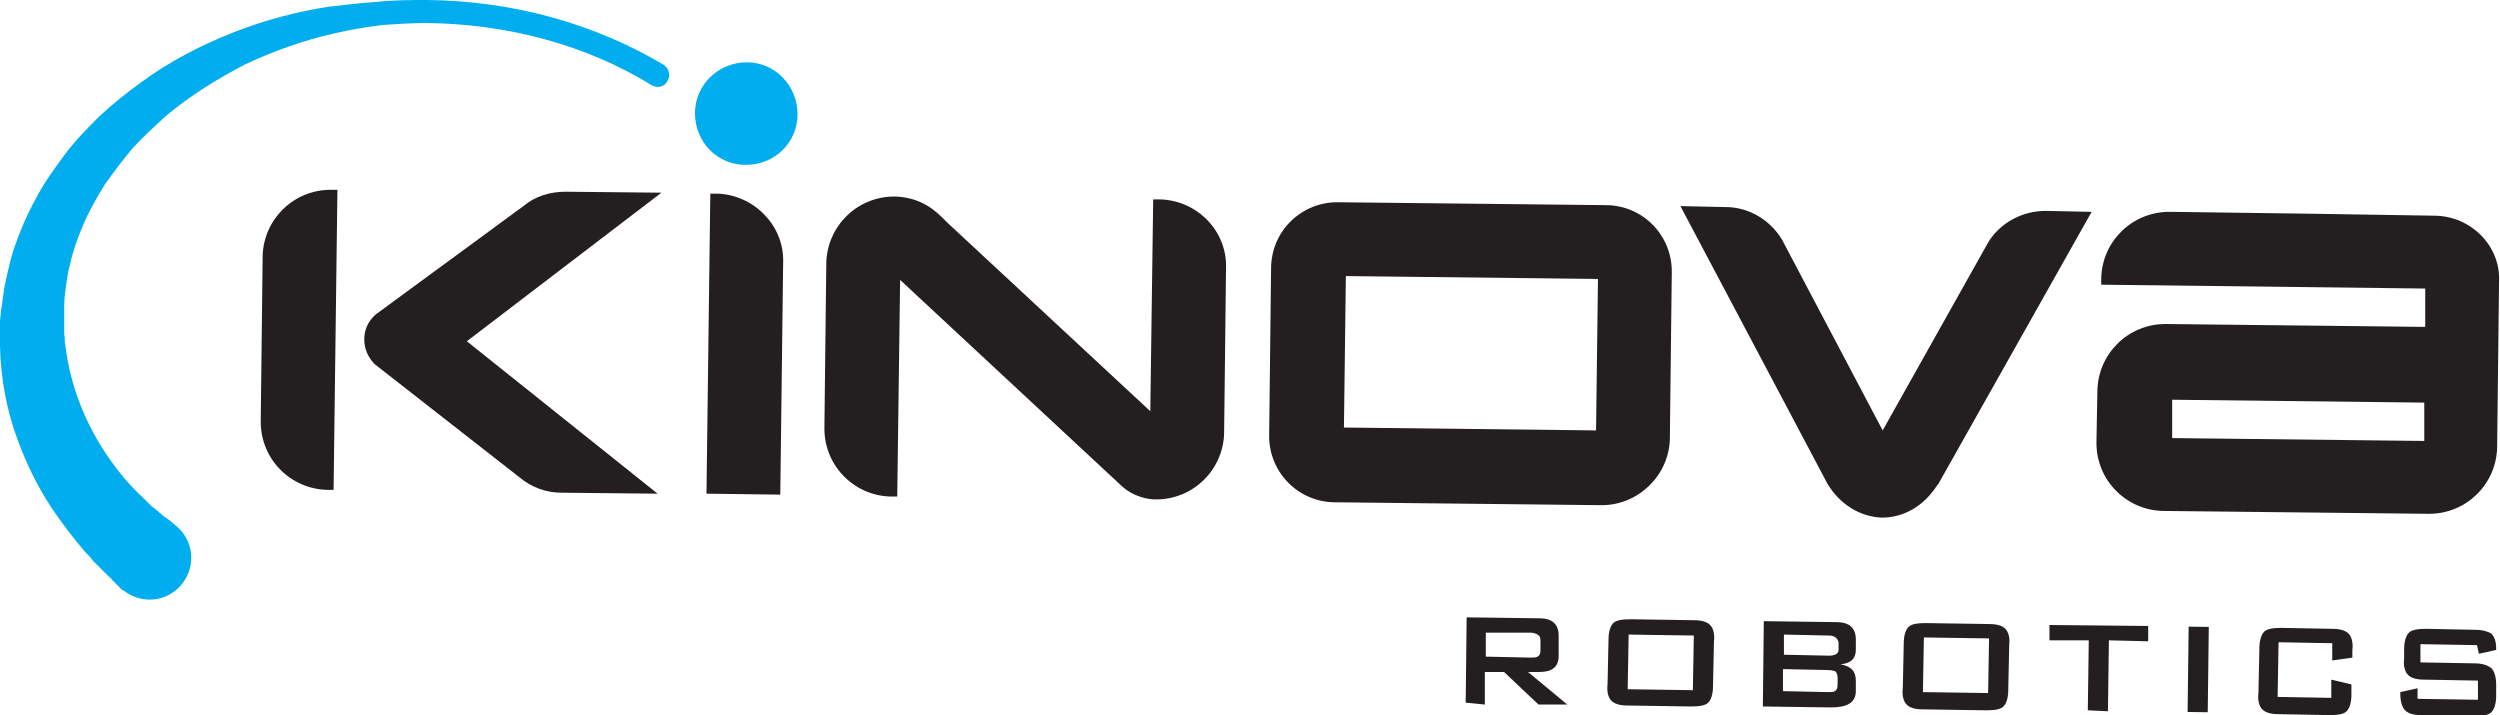<?xml version="1.0" encoding="utf-8"?>
<!-- Generator: Adobe Illustrator 15.0.0, SVG Export Plug-In . SVG Version: 6.00 Build 0)  -->
<!DOCTYPE svg PUBLIC "-//W3C//DTD SVG 1.1//EN" "http://www.w3.org/Graphics/SVG/1.1/DTD/svg11.dtd">
<svg version="1.1" id="Layer_1" xmlns="http://www.w3.org/2000/svg" xmlns:xlink="http://www.w3.org/1999/xlink" x="0px" y="0px"
	 width="260.8px" height="74.6px" viewBox="0 0 260.8 74.6" enable-background="new 0 0 260.8 74.6" xml:space="preserve">
<g>
	<path fill="#231F20" d="M152.9,73.3l0.1-8.9l7.6,0.1c1.3,0,2,0.6,2,1.8l0,2.1c0,1.2-0.7,1.7-2,1.7l-1.2,0l4.1,3.4l-3,0l-3.6-3.4
		l-2,0l0,3.4L152.9,73.3z M159.7,66L155,66l0,2.5l4.7,0.1c0.3,0,0.5,0,0.7-0.1c0.2-0.1,0.3-0.3,0.3-0.6l0-1.1c0-0.3-0.1-0.5-0.3-0.6
		C160.2,66.1,160,66,159.7,66"/>
	<path fill="#231F20" d="M167.8,66.7c0-0.8,0.2-1.4,0.5-1.7c0.3-0.3,0.9-0.4,1.8-0.4l6.6,0.1c0.9,0,1.4,0.2,1.7,0.5
		c0.3,0.3,0.5,0.9,0.4,1.7l-0.1,4.7c0,0.8-0.2,1.4-0.5,1.7c-0.3,0.3-0.9,0.4-1.8,0.4l-6.6-0.1c-0.9,0-1.4-0.2-1.7-0.5
		c-0.3-0.3-0.5-0.9-0.4-1.7L167.8,66.7z M169.8,71.9l6.8,0.1l0.1-5.7l-6.8-0.1L169.8,71.9z"/>
	<path fill="#231F20" d="M183.9,73.7l0.1-8.9l7.6,0.1c1.3,0,2,0.6,2,1.8l0,1.1c0,0.9-0.5,1.4-1.6,1.5c1.1,0.2,1.6,0.7,1.6,1.7l0,1.1
		c0,1.2-0.9,1.7-2.6,1.7L183.9,73.7z M190.8,66.3l-4.7-0.1l0,2.1l4.7,0.1c0.6,0,1-0.2,1-0.6l0-0.8C191.7,66.6,191.4,66.3,190.8,66.3
		 M190.7,69.9l-4.7-0.1l0,2.3l4.7,0.1c0.3,0,0.6,0,0.7-0.1c0.2-0.1,0.3-0.3,0.3-0.7l0-0.7c0-0.3-0.1-0.6-0.3-0.7
		C191.3,70,191.1,69.9,190.7,69.9"/>
	<path fill="#231F20" d="M198.6,67.1c0-0.8,0.2-1.4,0.5-1.7c0.3-0.3,0.9-0.4,1.8-0.4l6.6,0.1c0.9,0,1.4,0.2,1.7,0.5
		c0.3,0.3,0.5,0.9,0.4,1.7l-0.1,4.7c0,0.8-0.2,1.4-0.5,1.7c-0.3,0.3-0.9,0.4-1.8,0.4l-6.6-0.1c-0.9,0-1.4-0.2-1.7-0.5
		s-0.5-0.9-0.4-1.7L198.6,67.1z M200.6,72.2l6.8,0.1l0.1-5.7l-6.8-0.1L200.6,72.2z"/>
	<polygon fill="#231F20" points="220,66.8 219.9,74.2 217.8,74.1 217.9,66.8 213.8,66.8 213.8,65.2 224.1,65.3 224.1,66.9 	"/>
	
		<rect x="224.9" y="68.8" transform="matrix(-1.237318e-002 1 -1 -1.237318e-002 302.004 -158.649)" fill="#231F20" width="8.9" height="2.1"/>
	<path fill="#231F20" d="M243.3,67.1l-5.6-0.1l-0.1,5.7l5.6,0.1l0-1.9l2.1,0.5l0,1.1c0,0.8-0.2,1.4-0.5,1.7
		c-0.3,0.3-0.9,0.4-1.8,0.4l-5.3-0.1c-0.9,0-1.4-0.2-1.7-0.5c-0.3-0.3-0.5-0.9-0.4-1.7l0.1-4.7c0-0.8,0.2-1.4,0.5-1.7
		c0.3-0.3,0.9-0.4,1.8-0.4l5.3,0.1c0.9,0,1.4,0.2,1.7,0.5c0.3,0.3,0.5,0.9,0.4,1.7l0,0.8l-2.1,0.3L243.3,67.1z"/>
	<path fill="#231F20" d="M258.4,67.3l-5.9-0.1l0,1.9l5.6,0.1c0.9,0,1.4,0.2,1.8,0.5c0.3,0.3,0.5,0.9,0.5,1.7l0,1.2
		c0,0.8-0.2,1.4-0.5,1.7c-0.3,0.3-0.9,0.4-1.8,0.4l-5.5-0.1c-0.9,0-1.4-0.2-1.7-0.5s-0.5-0.9-0.5-1.7l0-0.2l1.8-0.4l0,1.1l6.3,0.1
		l0-2l-5.6-0.1c-0.9,0-1.4-0.2-1.7-0.5c-0.3-0.3-0.5-0.9-0.4-1.7l0-1c0-0.8,0.2-1.4,0.5-1.7c0.3-0.3,0.9-0.4,1.8-0.4l5.1,0.1
		c0.8,0,1.4,0.2,1.7,0.4c0.3,0.3,0.5,0.8,0.5,1.5l0,0.2l-1.8,0.4L258.4,67.3z"/>
	<path fill="#231F20" d="M167.1,52.7l-27.8-0.3c-3.9,0-7-3.2-6.9-7.1l0.2-17.3c0-3.9,3.2-7,7.1-6.9l27.8,0.3c3.9,0,7,3.2,6.9,7.1
		l-0.2,17.3C174.1,49.6,170.9,52.7,167.1,52.7 M140.2,44.6l26.3,0.3l0.2-15.8l-26.3-0.3L140.2,44.6z"/>
	<path fill="#231F20" d="M35.2,19.8l-0.7,0c-3.9,0-7,3.1-7.1,6.9l-0.2,17.3c0,3.9,3.1,7,6.9,7.1l0.7,0L35.2,19.8z"/>
	<path fill="#231F20" d="M48.7,35.6l19.9,15.9l-10-0.1c-1.7,0-3.2-0.6-4.4-1.6L39.1,38c-0.7-0.7-1.1-1.6-1.1-2.6
		c0-1,0.4-1.9,1.2-2.6l15.4-11.3c1.2-1,2.7-1.5,4.4-1.5l10,0.1L48.7,35.6z"/>
	<path fill="#00ADEE" d="M72.5,11.8c0,3,2.3,5.4,5.3,5.4c3,0,5.4-2.3,5.4-5.3c0-2.9-2.3-5.4-5.3-5.4C74.9,6.5,72.5,8.9,72.5,11.8"/>
	<path fill="#00ADEE" d="M69.3,6.8C62.1,2.5,53.6,0.1,44.6,0c-1.8,0-3.5,0-5.3,0.2c-1.6,0.1-3.3,0.3-5,0.5C31,1.2,27.6,2.1,24.3,3.4
		c-3.3,1.3-6.6,3-9.6,5.2c-1.5,1.1-2.9,2.2-4.3,3.5c-1.3,1.3-2.6,2.6-3.7,4.1c-1.1,1.5-2.2,3-3,4.6c-0.9,1.6-1.6,3.3-2.2,5
		c-0.3,0.9-0.5,1.7-0.7,2.6c-0.2,0.9-0.4,1.7-0.5,2.7l-0.1,0.7c0,0.2-0.1,0.5-0.1,0.6c0,0.4-0.1,0.8-0.1,1.2l0,0.3l0,0.4l0,0.6
		c0,0.4,0,0.9,0,1.3c0.1,3.4,0.7,6.5,1.7,9.3c1,2.8,2.2,5.2,3.5,7.2c1.3,2,2.6,3.6,3.7,4.9c0.3,0.3,0.6,0.6,0.8,0.9
		c0.3,0.3,0.5,0.5,0.8,0.8c0.2,0.2,0.5,0.5,0.7,0.7c0.2,0.2,0.4,0.3,0.5,0.5c0.6,0.6,0.9,0.9,0.9,0.9c0.1,0.1,0.2,0.2,0.3,0.2
		c1.9,1.5,4.6,1.2,6.1-0.7c1.5-1.9,1.2-4.6-0.7-6.1c0,0-0.3-0.3-1-0.8c-0.2-0.1-0.4-0.3-0.5-0.4c-0.2-0.1-0.3-0.3-0.5-0.4
		c-0.2-0.2-0.4-0.3-0.6-0.5c-0.2-0.2-0.4-0.4-0.7-0.7c-1-0.9-2.1-2.1-3.2-3.6c-1.1-1.5-2.2-3.3-3.1-5.4c-0.9-2.1-1.6-4.5-1.9-7.1
		c-0.1-0.3,0-0.7-0.1-1l0-0.5l0-0.1l0-0.1l0,0c0-0.1,0,0.1,0,0.1l0-0.3c0-0.4,0-0.8,0-1.2c0-0.2,0-0.4,0-0.5l0-0.5
		c0-0.6,0.1-1.4,0.2-2.1c0.1-0.7,0.2-1.4,0.4-2.1c0.3-1.4,0.8-2.8,1.4-4.2c0.6-1.4,1.4-2.8,2.2-4.1c0.9-1.3,1.9-2.6,2.9-3.8
		c1.1-1.2,2.3-2.3,3.5-3.4c2.5-2.1,5.4-3.9,8.3-5.4c3-1.4,6.1-2.5,9.2-3.2c1.7-0.4,3.5-0.7,5.2-0.9c1.5-0.1,3-0.2,4.5-0.2
		c8.5,0.1,16.7,2.3,23.5,6.5c0.5,0.3,1.3,0.2,1.6-0.4C70,7.9,69.8,7.2,69.3,6.8"/>
	<path fill="#231F20" d="M121,20.8l-0.7,0L120,42.9l0,0v0L98.8,23.2c-0.1-0.1-0.2-0.2-0.3-0.3c-0.8-0.8-2.3-2.3-5.1-2.4l-0.1,0
		c-3.9,0-7,3.1-7.1,6.9L86,44.7c0,3.9,3.1,7,6.9,7.1l0.7,0l0.3-22.6l22.9,21.3c1.4,1.4,3.1,1.6,3.7,1.6h0.1c3.9,0,7-3.1,7.1-6.9
		l0.2-17.3C128,24.1,124.9,20.9,121,20.8"/>
	<path fill="#231F20" d="M253.9,22.5l-12.5-0.2l-14.8-0.2l-0.3,0c-3.9,0-7,3.1-7.1,6.9l0,0.7l33.8,0.4l0,4l-27.1-0.3
		c-3.9,0-7,3.1-7.1,6.9l-0.1,5.5c0,3.9,3.1,7,6.9,7.1l27.8,0.3c3.9,0,7-3.1,7.1-6.9l0.2-17.3C260.9,25.7,257.8,22.5,253.9,22.5
		 M252.9,46l-26.3-0.3l0-4l26.3,0.3L252.9,46z"/>
	<path fill="#231F20" d="M74.8,20.2l-0.7,0l-0.4,31.3l7.7,0.1l0.3-24.3C81.8,23.5,78.6,20.3,74.8,20.2"/>
	<path fill="#231F20" d="M213.4,22c-2.5,0-4.8,1.3-6,3.3l-11,19.6L185.9,25c-1.2-2-3.4-3.4-5.9-3.4l-4.7-0.1l15.2,28.7l0.1,0.2
		c1.3,2.2,3.4,3.5,5.7,3.6h0c2.3,0,4.4-1.2,5.8-3.4l0.1-0.1l16-28.4L213.4,22z"/>
</g>
</svg>
